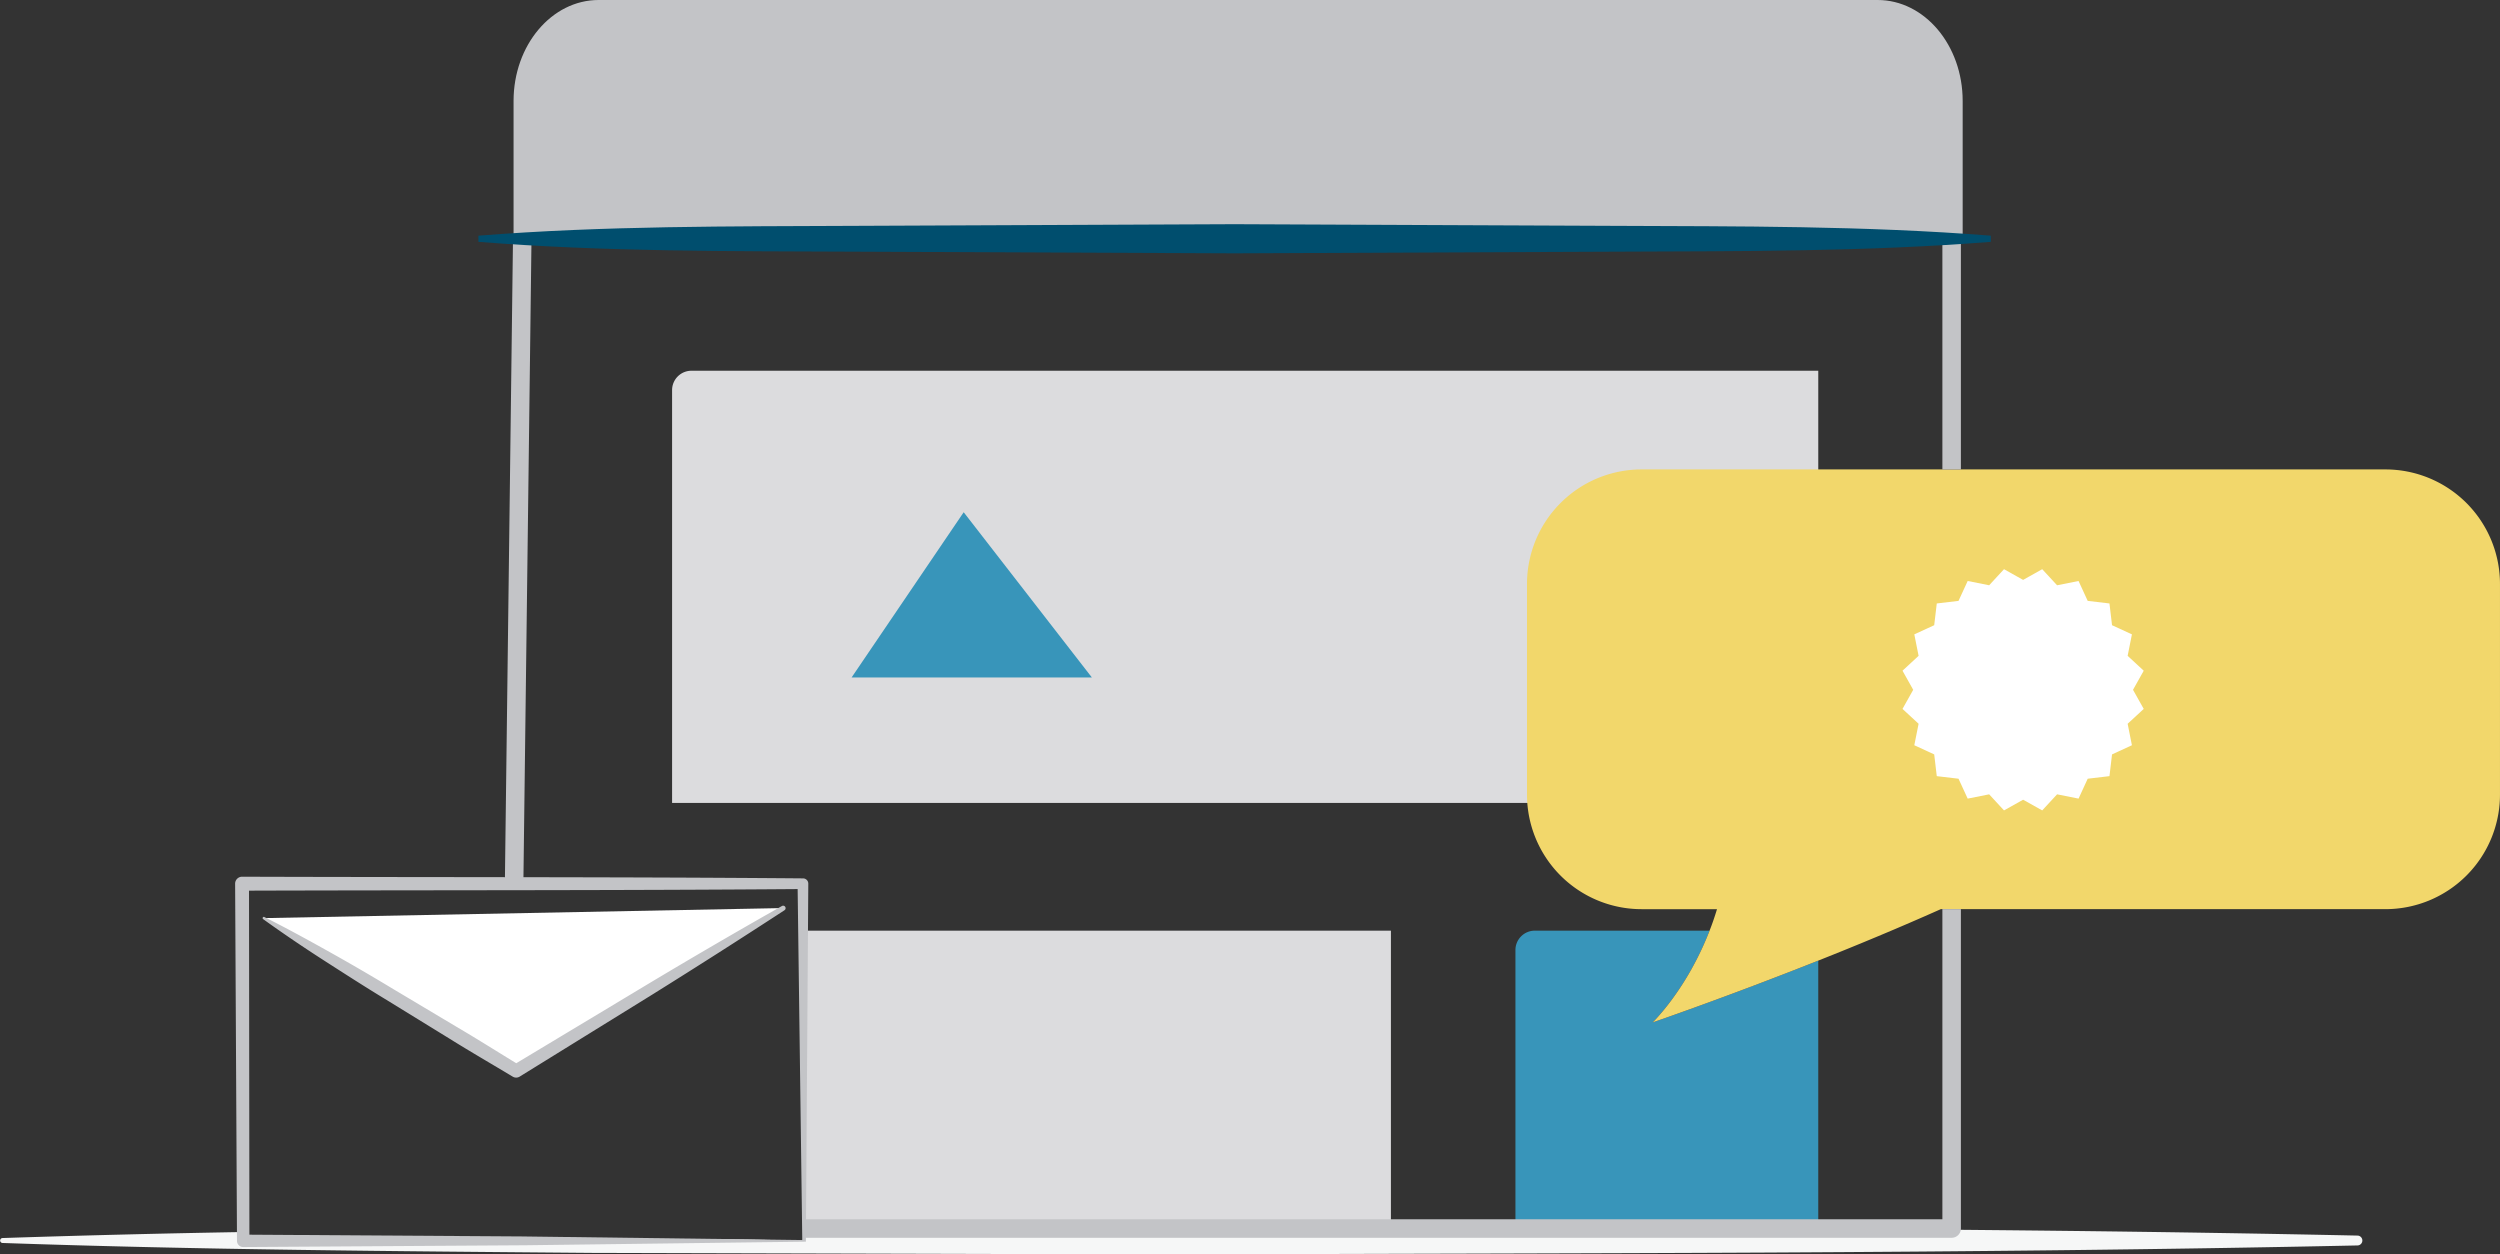 <svg viewBox="0 0 1586.92 796.3" xmlns="http://www.w3.org/2000/svg"><rect x="0" y="0" width="1586.92" height="796.3" fill="#333333" stroke="none"/><path d="m1496.41 784.31c-249.15-5.32-498.3-4.78-747.45-5.73l-238.39.63c0 2-.18 4.06-.23 6.12a2.54 2.54 0 0 1 -2.6 2.39c-25.18-1-50.28-1.26-75.48-1.23-91.29.1-182.56-2.09-273.85-2.1a2.23 2.23 0 0 1 -2.3-2.37q-77.29 1.31-154.58 3.85a1.57 1.57 0 0 0 0 3.13c124.57 4.31 249.15 5.22 373.72 6.3l373.72 1c249.15-.94 498.3-.41 747.45-5.73a3.13 3.13 0 0 0 0-6.26z" fill="#f6f7f7"/><path d="m438.93 235.33h715.25v274.36h-727.56v-262.05a12.31 12.31 0 0 1 12.31-12.31z" fill="#dcdcde"/><path d="m1085.18 590.75h-110.92a12.31 12.31 0 0 0 -12.31 12.31v176.56h192.22v-169.86c-58.49 23.24-105.16 39.24-105.16 39.24s21.57-20.61 36.17-58.25z" fill="#3895ba"/><path d="m1514.19 297.98h-472.17a72.73 72.73 0 0 0 -72.73 72.73v133.67a72.73 72.73 0 0 0 72.73 72.73h47.88c-1.45 4.77-3 9.32-4.72 13.64-14.6 37.64-36.16 58.25-36.16 58.25s46.66-16 105.16-39.24c24.69-9.81 51.49-20.92 77.78-32.66h282.22a72.73 72.73 0 0 0 72.73-72.73v-133.66a72.73 72.73 0 0 0 -72.72-72.73z" fill="#f2d76b"/><path d="m509.73 590.75.59 188.86h372.59v-188.86z" fill="#dcdcde"/><path d="m509.7 557.57h-.06c-118.67-1-237.34-.66-356-1.06a4.41 4.41 0 0 0 -4.39 4.44l1.18 226.73a3.94 3.94 0 0 0 4 3.91l179.17-1.14 177.38-2.27h.56l1.54-227.29a3.33 3.33 0 0 0 -3.38-3.32zm-178.52 227.28-172.87-1.11-.24-218.38c116.08-.37 232.16-.08 348.25-1l2.93 222.23v.55z" fill="#c3c4c7"/><path d="m167.42 582.79 160.23 97.03 169.54-103.41" fill="#fff"/><path d="m167.84 582.12c14 7 27.69 14.54 41.33 22.16s27.12 15.48 40.48 23.56l40.23 24c13.47 7.9 26.64 16.27 40 24.39h-4.38l85.1-51.16q42.58-25.54 85.81-50a1.57 1.57 0 0 1 1.63 2.67q-41.6 27.14-83.72 53.42l-84.48 52.26a4.23 4.23 0 0 1 -4.38 0c-13.38-8.05-26.9-15.85-40.14-24.12l-39.89-24.54c-13.35-8.09-26.48-16.54-39.64-25s-26.08-17.2-38.79-26.35a.79.79 0 0 1 .81-1.34z" fill="#c3c4c7"/><path d="m540.57 430.03 71.15-104.88 81.36 104.88z" fill="#3895ba"/><path d="m1284.21 368.1 12.12-6.8 9.44 10.21 13.63-2.71 5.81 12.62 13.81 1.63 1.63 13.81 12.62 5.81-2.71 13.63 10.21 9.44-6.8 12.12 6.8 12.13-10.21 9.43 2.71 13.63-12.62 5.82-1.63 13.8-13.81 1.63-5.81 12.63-13.63-2.72-9.44 10.21-12.12-6.79-12.13 6.79-9.43-10.21-13.63 2.72-5.82-12.63-13.8-1.63-1.63-13.8-12.63-5.82 2.72-13.63-10.21-9.43 6.79-12.13-6.79-12.12 10.21-9.44-2.72-13.63 12.63-5.81 1.63-13.81 13.8-1.63 5.82-12.62 13.63 2.71 9.43-10.21z" fill="#fff"/><path d="m320.47 560.73h11.75l5.16-409.17h-11.75zm912.49-409.17h11.75v146.42h-11.75zm0 425.54v196.86h-722.84c-.14 3.92.64 7.84.33 11.75h728.39a5.88 5.88 0 0 0 5.87-5.87v-202.74z" fill="#c3c4c7"/><path d="m325.99 153.55v-89.45c0-35.4 24.18-64.1 54-64.1h811.85c29.82 0 54 28.7 54 64.1v89.45z" fill="#c3c4c7"/><path d="m1263.68 153.52c-80 6.33-160 5.87-240 6.24l-240 1.05-240-1.05c-80-.37-160 .1-240-6.24v-3.92c80-6.34 160-5.86 240-6.24l240-1.05 240 1.05c80 .37 160-.09 240 6.24z" fill="#004e6e"/></svg>
